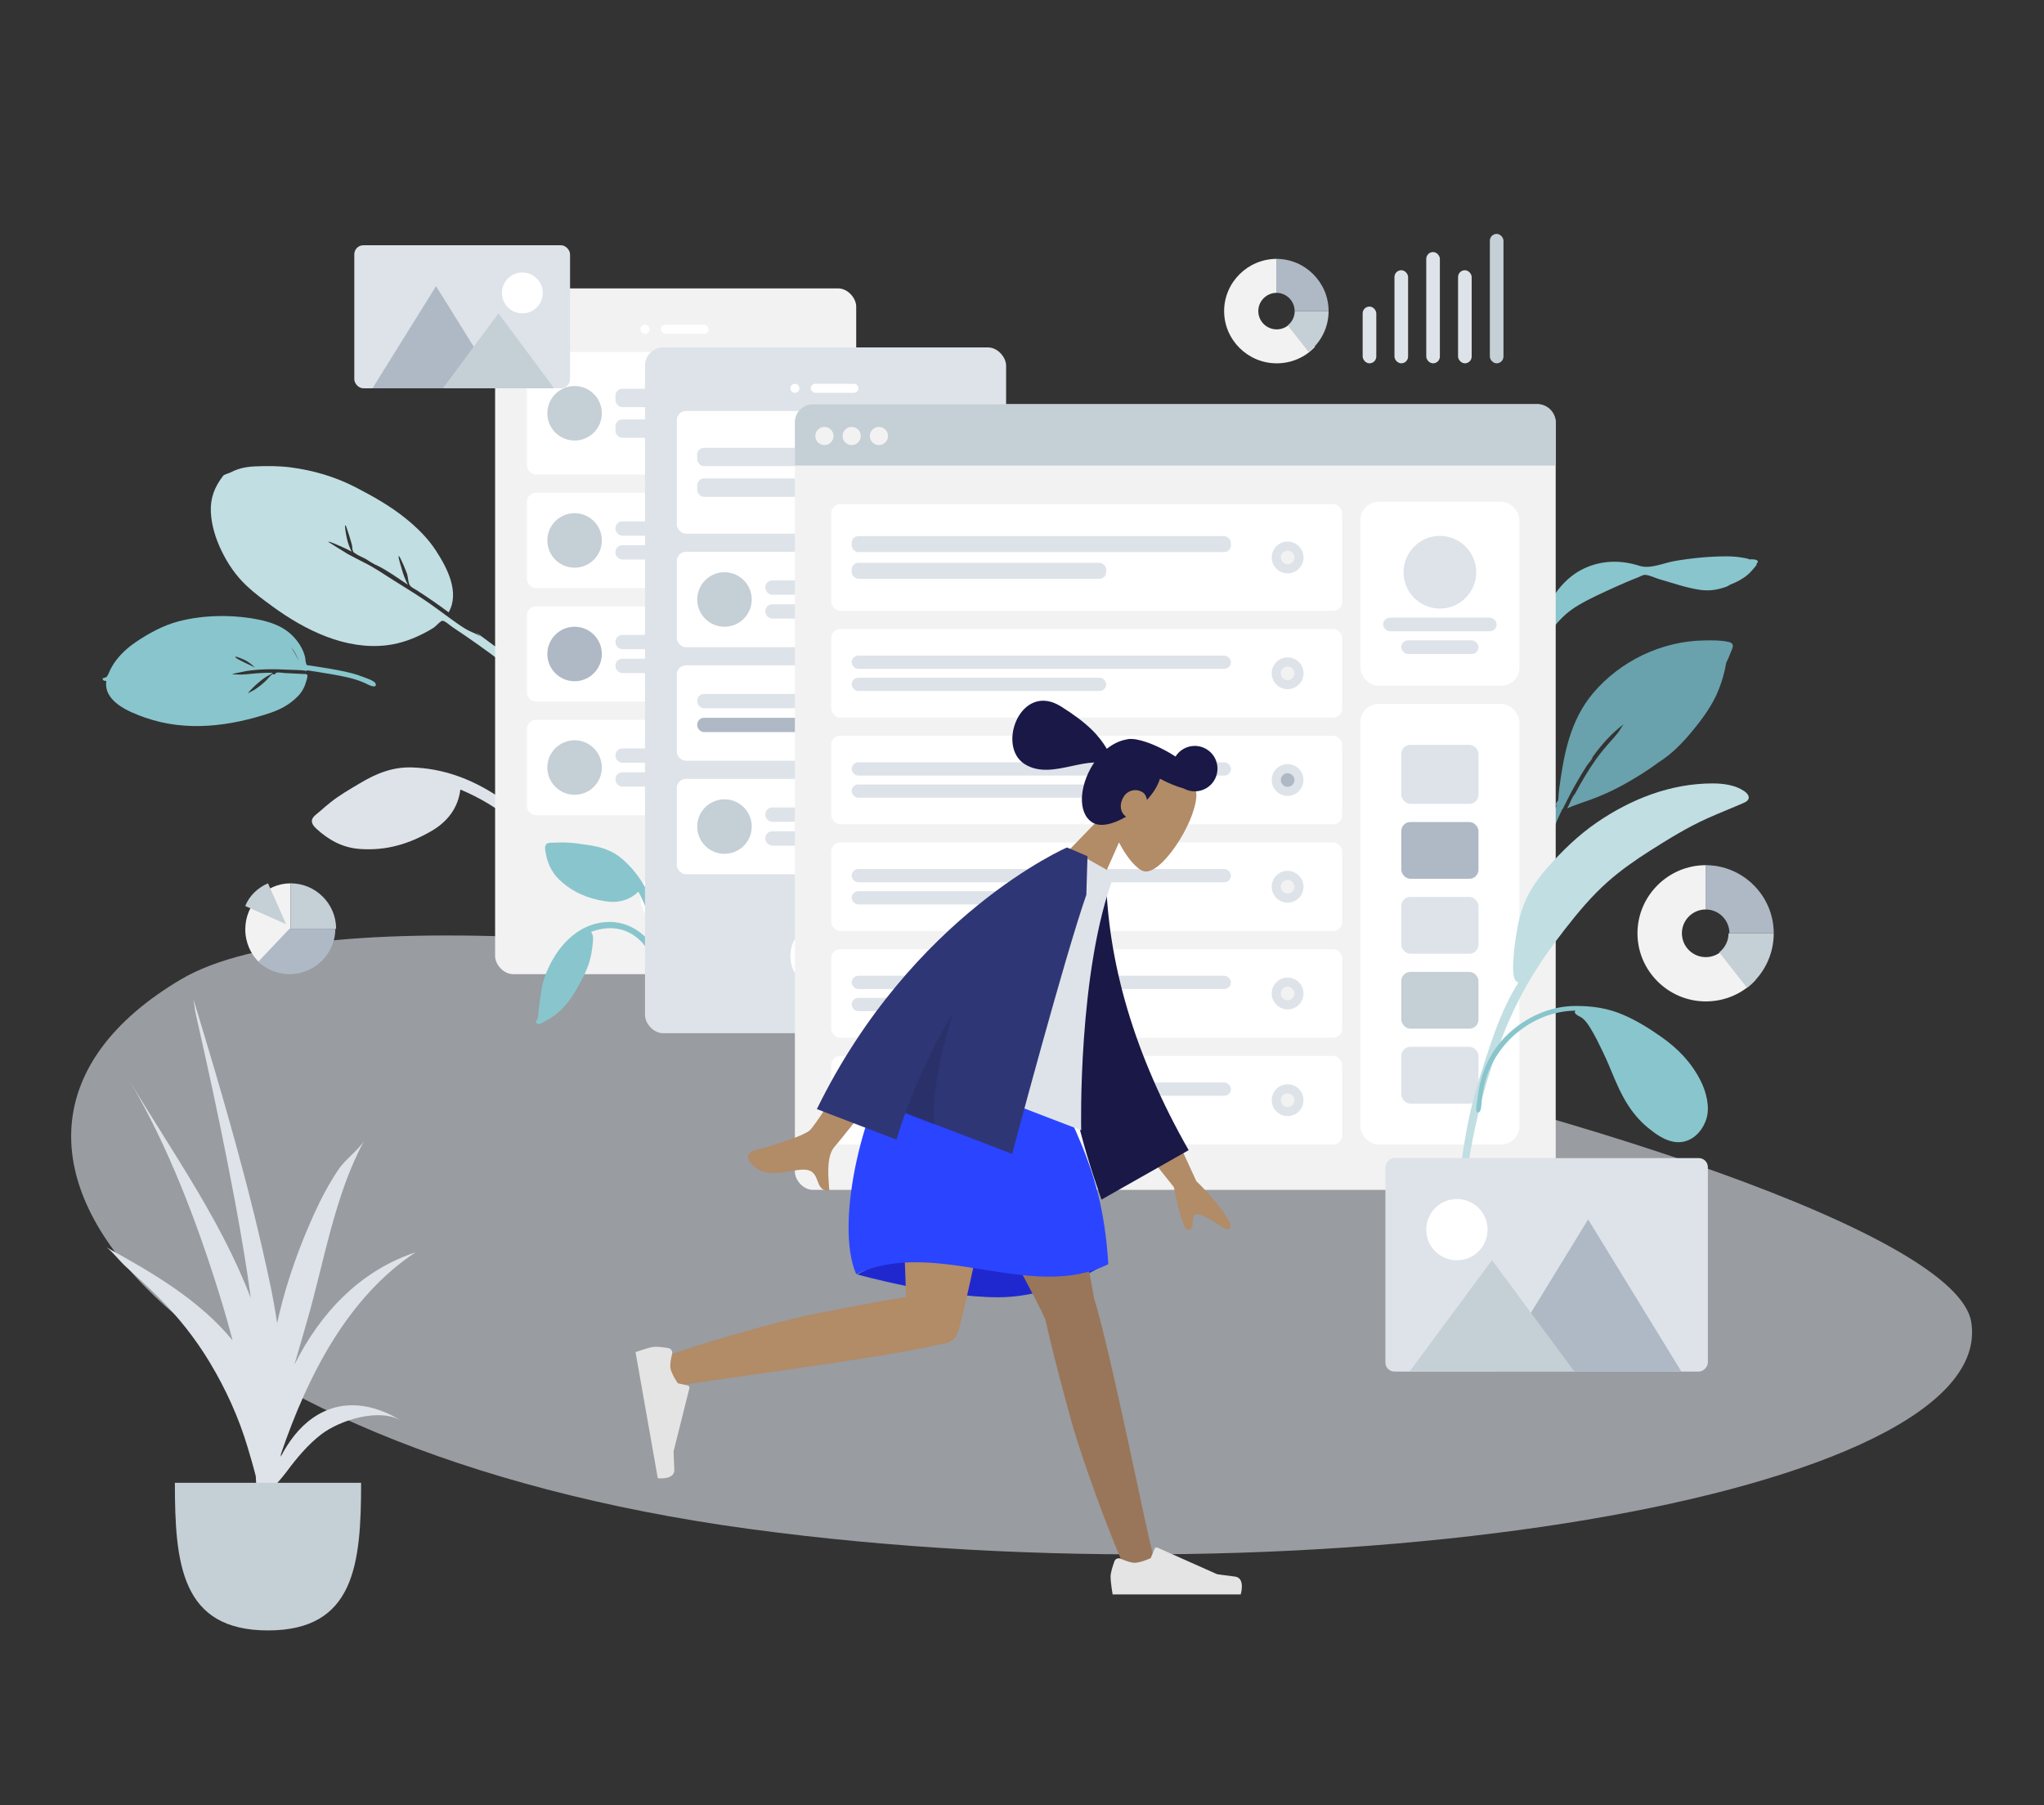 <svg width="900" height="795" viewBox="0 0 900 795" fill="none" xmlns="http://www.w3.org/2000/svg">
<rect x="0" y="0" width="900" height="795" fill="#333333" stroke="none"/>
<g clip-path="url(#clip0)">
<g clip-path="url(#clip1)">
<path fill-rule="evenodd" clip-rule="evenodd" d="M770.225 246.334C769.692 245.946 768.426 245.809 767.838 245.692C765.39 245.21 762.869 245 760.374 245C752.681 245.012 744.863 245.767 737.298 247.074C732.494 247.903 726.687 250.696 721.909 249.179C713.585 246.537 705.172 246.667 697.274 250.439C690.053 253.888 684.572 260.439 681.373 267.517C680.89 268.586 678.932 272.519 678.378 275.17C678.141 275.712 677.913 276.257 677.708 276.811C677.126 278.384 676.603 279.984 676.118 281.588C675.91 282.272 675.389 283.782 676.008 284.074C675.019 285.901 674.141 287.783 673.411 289.726C671.286 295.378 668.962 301.578 668.215 307.568C667.939 309.786 667.928 312.017 668.185 314.239C668.312 315.338 668.26 317.546 669.004 318.382C670.585 320.154 671.396 317.673 671.218 316.491C669.858 307.485 672.485 299.027 675.598 290.561C677.612 285.087 680.92 280.078 684.626 275.543C687.625 271.871 690.842 268.98 694.953 266.546C699.981 263.569 705.356 261.163 710.681 258.749C714.184 257.161 717.691 255.615 721.291 254.247C722.092 253.942 723.351 253.161 724.239 253.158C726.116 253.152 728.777 254.537 730.59 255.052C736.554 256.748 742.594 258.919 748.758 259.785C752.712 260.341 756.416 259.715 760.113 258.398C760.491 258.264 761.125 257.918 761.901 257.424C764.646 256.368 767.243 255.039 769.504 253.121C770.806 252.017 771.989 250.589 773.067 249.282C773.389 248.892 773.532 248.444 773.537 248.018C773.781 247.891 773.943 247.741 773.98 247.567C774.249 246.281 771.796 246.258 770.225 246.334Z" fill="#89C5CC"/>
<path fill-rule="evenodd" clip-rule="evenodd" d="M145.273 353.541C143.764 354.763 142.284 356.011 140.84 357.31C139.739 358.3 137.791 359.485 137.396 360.985C136.985 362.544 138.282 364.003 139.306 364.945C144.723 369.929 150.823 373.298 158.329 373.859C169.887 374.722 179.946 371.77 189.974 365.963C197.018 361.883 201.684 355.849 202.703 347.701C211.092 351.187 219.205 355.993 226.1 361.891C229.502 364.801 232.432 368.025 235.142 371.599C236.878 373.889 238.557 376.215 240.115 378.631C240.792 379.68 241.481 381.542 242.599 382.146C243.912 382.856 245.499 381.743 245.434 380.284C245.379 379.069 244.068 377.66 243.454 376.667C242.436 375.018 241.402 373.379 240.313 371.776C238.551 369.179 236.73 366.62 234.744 364.19C230.28 358.73 224.601 354.221 218.714 350.375C207.42 342.997 195.025 338.349 181.283 337.955C172.833 337.713 165.725 340.6 158.499 344.911C154 347.595 149.356 350.235 145.273 353.541Z" fill="#DDE3E9"/>
<path fill-rule="evenodd" clip-rule="evenodd" d="M254.883 317.856C246.077 308.787 237.241 299.832 227.403 291.847C221.605 287.141 215.495 282.863 209.511 278.401C210.201 279.006 210.878 279.628 211.539 280.266C209.671 278.998 207.226 278.281 205.246 277.107C203.037 275.798 200.925 274.301 198.854 272.791C194.811 269.845 190.829 266.843 186.673 264.051C182.043 260.94 177.245 258.066 172.536 255.072C168.539 252.532 164.494 249.751 160.218 247.674C157.888 246.542 155.553 245.201 153.213 244.02C152.43 243.625 144.484 238.608 144.504 238.593C144.943 238.262 148.942 240.14 149.56 240.393C151.366 241.131 153.094 242.013 154.83 242.893C153.877 241.013 153.123 239.038 152.712 236.958C152.585 236.317 151.569 231.644 152.089 231.252C152.348 231.057 154.883 239.416 155.013 240.22C155.119 240.872 155.103 241.812 155.317 242.431C155.662 243.429 155.645 243.127 156.405 243.69C157.798 244.721 159.647 245.365 161.154 246.227C161.968 246.68 164.485 248.48 166.001 248.993C170.588 251.221 175.238 254.649 179.597 257.495C178.453 255.345 177.582 253.097 176.948 250.741C176.797 250.182 175.167 245.165 175.563 244.867C176.008 244.532 179.112 252.195 179.296 252.92C179.637 254.268 179.708 255.768 180.136 257.079C180.605 258.518 182.07 259.028 183.39 259.867C188.247 262.953 192.938 266.232 197.55 269.662C202.583 260.711 196.78 249.903 191.89 242.393C188.364 236.98 183.619 232.34 178.608 228.289C171.92 222.882 164.269 218.563 156.627 214.612C147.723 210.009 138.099 207.156 128.093 205.839C122.86 205.149 117.507 205.169 112.221 205.39C109.639 205.498 107.16 205.84 104.686 206.682C103.57 207.062 102.492 207.541 101.442 208.077C100.644 208.484 98.713 208.914 98.254 209.521C94.477 214.438 92.545 219.337 92.84 225.515C93.119 231.363 94.966 237.214 97.472 242.431C100.264 248.24 103.854 253.512 108.55 257.936C112.132 261.312 116.137 264.25 120.116 267.15C134.267 277.463 152.208 286.433 170.536 284.128C176.469 283.383 182.112 281.308 187.385 278.489C188.628 277.824 189.863 277.152 191.036 276.368C191.827 275.839 193.941 273.456 194.736 273.37C195.827 273.251 198.175 275.469 199.198 276.144C206.972 281.275 214.542 286.685 221.953 292.313C229.839 298.301 237.337 304.697 244.615 311.393C247.71 314.242 250.786 317.096 253.791 320.04C254.491 320.725 256.202 323.247 257.471 323.361C258.273 323.434 258.814 322.749 258.7 322.006C258.501 320.715 255.785 318.784 254.883 317.856Z" fill="#C1DEE2"/>
<path fill-rule="evenodd" clip-rule="evenodd" d="M760.98 282.66C757.57 281.915 753.803 281.972 750.329 282.033C731.695 282.287 713.397 291.109 701.489 305.205C691.351 317.205 688.563 332.125 686.56 347.207C686.362 348.704 686.277 350.192 686.165 351.693C686.141 352.015 686.105 352.302 686.066 352.573C685.279 353.277 684.865 354.098 685.332 355C683.597 358.797 682.129 362.69 680.869 366.706C677.162 378.526 673.392 390.571 675.714 403C676.257 396.16 677.399 389.166 678.764 382.438C678.842 382.052 678.927 381.669 679.015 381.287C679.025 381.247 679.033 381.206 679.042 381.166C679.525 379.106 680.153 377.108 680.917 375.141C680.925 375.119 680.933 375.098 680.941 375.077C681.042 374.818 681.149 374.56 681.255 374.303C681.474 373.77 681.699 373.238 681.937 372.709C682.018 372.528 682.095 372.346 682.17 372.163C683.282 369.437 683.751 366.365 684.748 363.545C684.986 362.904 685.235 362.265 685.496 361.629C685.512 361.592 685.527 361.555 685.543 361.518C686.249 359.807 687.028 358.118 687.853 356.446C688.301 356.109 688.54 355.274 688.927 354.515C689.006 354.365 689.631 353.368 689.817 352.793C690.303 351.854 690.786 350.915 691.275 349.977C691.261 349.983 691.246 349.988 691.231 349.994C691.72 349.093 692.211 348.197 692.698 347.304C692.805 347.108 692.913 346.912 693.021 346.715C693.196 346.402 693.371 346.089 693.545 345.777C695.177 342.856 696.908 339.994 698.705 337.167C699.347 336.158 700.879 334.711 701.173 333.579C701.184 333.536 701.186 333.497 701.193 333.457C705.093 327.979 709.582 322.927 714.967 318.924C714.316 319.628 712.932 322.015 712.567 322.488C711.447 323.935 710.232 325.282 709.013 326.646C706.828 329.089 704.696 331.609 702.801 334.274C699.335 339.148 696.346 344.277 693.519 349.51C693.493 349.54 693.463 349.569 693.438 349.601C692.017 351.352 691.123 353.998 690.101 356.001C694.147 354.127 698.622 352.906 702.774 351.242C706.916 349.583 710.944 347.735 714.834 345.566C720.003 342.682 725.366 339.427 730.25 335.743C735.847 332.271 740.551 327.492 744.703 322.477C749.615 316.543 754.117 310.558 756.901 303.353C758.269 299.813 759.345 296.121 759.983 292.386C760.011 292.224 760.046 292.047 760.085 291.864C760.738 290.574 761.321 289.255 761.811 287.906C762.588 285.766 764.425 283.412 760.98 282.66Z" fill="#69A1AC"/>
<path fill-rule="evenodd" clip-rule="evenodd" d="M112.292 294.013C110.94 292.666 109.422 291.45 107.64 290.583C107.189 290.364 103.833 288.895 103.614 289.218C103.105 289.968 111.886 293.583 112.292 294.013M128.205 285.012C128.194 285.069 129.358 286.887 129.675 287.446C130.349 288.635 130.972 289.847 131.558 291.061C130.691 288.916 129.8 286.927 128.205 285.012M46.818 299.814C45.697 300.146 44.35 298.836 45.803 298.513C46.98 298.254 46.922 298.193 47.45 297.321C47.879 296.612 48.144 295.748 48.52 295.005C49.318 293.427 50.224 291.923 51.336 290.514C53.718 287.493 56.621 284.889 59.877 282.696C65.559 278.867 71.929 275.369 78.687 273.611C89.433 270.816 101.662 270.643 112.424 272.581C119.089 273.781 125.181 275.867 129.606 280.809C131.818 283.278 133.555 286.172 134.314 289.358C134.512 290.19 134.475 291.116 134.723 291.932C135.104 293.185 134.936 292.851 136.528 293.095C138.267 293.361 140.004 293.633 141.74 293.91C146.287 294.634 150.861 295.403 155.291 296.578C156.75 296.965 158.176 297.437 159.569 297.987C160.622 298.401 164.818 299.704 165.328 300.965C166.177 303.062 163.333 302.111 162.45 301.655C161.676 301.254 160.881 300.881 160.075 300.538C158.045 299.673 155.93 299.004 153.767 298.471C151.43 297.895 149.045 297.466 146.669 297.035C144.454 296.634 142.23 296.269 140.003 295.921C138.766 295.727 137.528 295.539 136.29 295.35C135.867 295.286 135.122 294.949 135.178 295.455C132.575 294.993 129.76 295.06 127.109 294.932C123.862 294.777 120.602 294.649 117.344 294.742C114.994 294.81 112.642 294.952 110.304 295.242C108.938 295.412 107.594 295.661 106.253 295.976C105.517 296.149 102.614 296.515 102.213 297.106C102.385 296.852 105.589 297.099 105.997 297.084C107.628 297.028 109.247 296.879 110.872 296.712C113.888 296.402 116.906 296.24 119.931 296.263C119.92 296.752 117.853 297.623 117.348 297.947C116.217 298.674 115.134 299.467 114.123 300.337C112.343 301.869 110.211 303.766 108.979 305.581C109.342 305.046 111.133 304.35 111.768 303.942C112.786 303.287 113.783 302.588 114.727 301.841C115.598 301.152 116.411 300.407 117.21 299.646C118.009 298.885 119.094 297.303 120.144 296.796C120.208 296.765 120.666 297.098 120.926 296.985C121.188 296.871 121.514 296.3 121.581 296.277C122.559 295.93 124.415 296.362 125.443 296.406C128.109 296.519 130.772 296.667 133.435 296.802C134.26 296.843 134.962 296.671 135.273 297.231C135.605 297.829 134.997 299.4 134.824 300.051C134.181 302.469 133.041 304.638 131.245 306.511C127.883 310.02 123.736 312.359 119.052 313.924C101.111 319.918 82.023 322.318 64.087 316.083C56.662 313.502 45.479 308.889 46.818 299.814" fill="#89C5CC"/>
<g opacity="0.6" clip-path="url(#clip2)">
<path fill-rule="evenodd" clip-rule="evenodd" d="M867.965 582.189C880.165 658.272 584.277 707.899 329.6 673.266C74.922 638.633 -41.912 503.387 79.616 431.322C201.144 359.258 855.764 506.106 867.965 582.189Z" fill="#DDE3E9"/>
</g>
<rect x="218" y="127" width="159" height="302" rx="8" fill="#F2F2F2"/>
<path fill-rule="evenodd" clip-rule="evenodd" d="M297 410C305.284 410 312 403.284 312 395C312 386.716 305.284 380 297 380C288.716 380 282 386.716 282 395C282 403.284 288.716 410 297 410Z" fill="white"/>
<path fill-rule="evenodd" clip-rule="evenodd" d="M284 147C285.105 147 286 146.105 286 145C286 143.895 285.105 143 284 143C282.895 143 282 143.895 282 145C282 146.105 282.895 147 284 147Z" fill="white"/>
<rect x="291" y="143" width="21" height="4" rx="2" fill="white"/>
<rect x="232" y="155" width="131" height="54" rx="4" fill="white"/>
<g clip-path="url(#clip3)">
<rect x="271" y="171.2" width="73" height="8.1" rx="3" fill="#DDE3E9"/>
<rect x="271" y="184.7" width="49" height="8.1" rx="3" fill="#DDE3E9"/>
</g>
<path fill-rule="evenodd" clip-rule="evenodd" d="M253 194C259.627 194 265 188.627 265 182C265 175.373 259.627 170 253 170C246.373 170 241 175.373 241 182C241 188.627 246.373 194 253 194Z" fill="#C5CFD6"/>
<rect x="232" y="217" width="131" height="42" rx="4" fill="white"/>
<g clip-path="url(#clip4)">
<rect x="271" y="229.6" width="73" height="6.3" rx="3" fill="#DDE3E9"/>
<rect x="271" y="240.1" width="49" height="6.3" rx="3" fill="#DDE3E9"/>
</g>
<path fill-rule="evenodd" clip-rule="evenodd" d="M253 250C259.627 250 265 244.627 265 238C265 231.373 259.627 226 253 226C246.373 226 241 231.373 241 238C241 244.627 246.373 250 253 250Z" fill="#C5CFD6"/>
<rect x="232" y="267" width="131" height="42" rx="4" fill="white"/>
<g clip-path="url(#clip5)">
<rect x="271" y="279.6" width="73" height="6.3" rx="3" fill="#DDE3E9"/>
<rect x="271" y="290.1" width="49" height="6.3" rx="3" fill="#DDE3E9"/>
</g>
<path fill-rule="evenodd" clip-rule="evenodd" d="M253 300C259.627 300 265 294.627 265 288C265 281.373 259.627 276 253 276C246.373 276 241 281.373 241 288C241 294.627 246.373 300 253 300Z" fill="#AFB9C5"/>
<rect x="232" y="317" width="131" height="42" rx="4" fill="white"/>
<g clip-path="url(#clip6)">
<rect x="271" y="329.6" width="73" height="6.3" rx="3" fill="#DDE3E9"/>
<rect x="271" y="340.1" width="49" height="6.3" rx="3" fill="#DDE3E9"/>
</g>
<path fill-rule="evenodd" clip-rule="evenodd" d="M253 350C259.627 350 265 344.627 265 338C265 331.373 259.627 326 253 326C246.373 326 241 331.373 241 338C241 344.627 246.373 350 253 350Z" fill="#C5CFD6"/>
<path fill-rule="evenodd" clip-rule="evenodd" d="M248.14 371C246.815 371 245.494 371.027 244.171 371.095C243.162 371.148 241.621 370.939 240.768 371.568C239.881 372.221 239.942 373.557 240.081 374.501C240.813 379.493 242.6 383.919 246.339 387.456C252.096 392.901 258.695 395.668 266.504 396.9C271.99 397.766 277.054 396.564 281.092 392.663C284.043 398.139 286.281 404.199 287.404 410.315C287.958 413.333 288.127 416.315 288.03 419.388C287.967 421.356 287.859 423.32 287.648 425.279C287.556 426.13 287.122 427.418 287.455 428.223C287.846 429.167 289.165 429.259 289.757 428.453C290.25 427.783 290.16 426.466 290.261 425.673C290.429 424.355 290.584 423.036 290.695 421.712C290.876 419.569 291.009 417.42 291 415.268C290.977 410.435 289.902 405.583 288.432 400.995C285.612 392.192 281.037 384.369 273.921 378.231C269.545 374.457 264.537 372.929 258.856 372.108C255.318 371.597 251.723 371 248.14 371Z" fill="#89C5CC"/>
<path fill-rule="evenodd" clip-rule="evenodd" d="M268.571 406C254.272 406 244.642 417.524 240.089 429.502C238.372 434.016 237.97 438.974 237.308 443.714C237.096 445.236 237.175 447.554 236.557 448.909C236.333 449.401 235.819 449.577 236.065 450.247C236.214 450.652 236.505 450.901 236.944 450.981C237.843 451.147 239.115 450.167 239.886 449.781C246.282 446.573 250.484 441.613 253.912 435.545C256.038 431.784 258.194 427.879 259.456 423.75C260.227 421.227 260.676 418.571 260.94 415.954C261.044 414.923 261.144 413.868 261.138 412.832C261.132 411.803 260.653 411.259 260.309 410.364C265.08 408.558 270.466 408.066 275.299 409.937C279.769 411.668 283.482 415.013 285.561 419.216C286.101 420.308 286.518 421.46 286.821 422.636C287.02 423.406 287.029 424.404 287.398 425.1C288.29 426.788 290.168 425.66 289.988 424.089C289.485 419.708 286.979 415.309 283.775 412.263C279.734 408.421 274.258 406 268.571 406Z" fill="#89C5CC"/>
<rect x="284" y="153" width="159" height="302" rx="8" fill="#DDE3E9"/>
<path fill-rule="evenodd" clip-rule="evenodd" d="M363 436C371.284 436 378 429.284 378 421C378 412.716 371.284 406 363 406C354.716 406 348 412.716 348 421C348 429.284 354.716 436 363 436Z" fill="white"/>
<path fill-rule="evenodd" clip-rule="evenodd" d="M350 173C351.105 173 352 172.105 352 171C352 169.895 351.105 169 350 169C348.895 169 348 169.895 348 171C348 172.105 348.895 173 350 173Z" fill="white"/>
<rect x="357" y="169" width="21" height="4" rx="2" fill="white"/>
<rect x="298" y="181" width="131" height="54" rx="4" fill="white"/>
<g clip-path="url(#clip7)">
<rect x="307" y="197.2" width="73" height="8.1" rx="3" fill="#DDE3E9"/>
<rect x="307" y="210.7" width="49" height="8.1" rx="3" fill="#DDE3E9"/>
</g>
<path fill-rule="evenodd" clip-rule="evenodd" d="M415 215C418.866 215 422 211.866 422 208C422 204.134 418.866 201 415 201C411.134 201 408 204.134 408 208C408 211.866 411.134 215 415 215Z" fill="#DDE3E9"/>
<path fill-rule="evenodd" clip-rule="evenodd" d="M415 211C416.657 211 418 209.657 418 208C418 206.343 416.657 205 415 205C413.343 205 412 206.343 412 208C412 209.657 413.343 211 415 211Z" fill="#F2F2F2"/>
<rect x="298" y="243" width="131" height="42" rx="4" fill="white"/>
<g clip-path="url(#clip8)">
<rect x="337" y="255.6" width="73" height="6.3" rx="3" fill="#DDE3E9"/>
<rect x="337" y="266.1" width="49" height="6.3" rx="3" fill="#DDE3E9"/>
</g>
<path fill-rule="evenodd" clip-rule="evenodd" d="M319 276C325.627 276 331 270.627 331 264C331 257.373 325.627 252 319 252C312.373 252 307 257.373 307 264C307 270.627 312.373 276 319 276Z" fill="#C5CFD6"/>
<rect x="298" y="293" width="131" height="42" rx="4" fill="white"/>
<g clip-path="url(#clip9)">
<rect x="307" y="305.6" width="73" height="6.3" rx="3" fill="#DDE3E9"/>
<rect x="307" y="316.1" width="49" height="6.3" rx="3" fill="#AFB9C5"/>
</g>
<path fill-rule="evenodd" clip-rule="evenodd" d="M415 321C418.866 321 422 317.866 422 314C422 310.134 418.866 307 415 307C411.134 307 408 310.134 408 314C408 317.866 411.134 321 415 321Z" fill="#DDE3E9"/>
<path fill-rule="evenodd" clip-rule="evenodd" d="M415 317C416.657 317 418 315.657 418 314C418 312.343 416.657 311 415 311C413.343 311 412 312.343 412 314C412 315.657 413.343 317 415 317Z" fill="#F2F2F2"/>
<rect x="298" y="343" width="131" height="42" rx="4" fill="white"/>
<g clip-path="url(#clip10)">
<rect x="337" y="355.6" width="73" height="6.3" rx="3" fill="#DDE3E9"/>
<rect x="337" y="366.1" width="49" height="6.3" rx="3" fill="#DDE3E9"/>
</g>
<path fill-rule="evenodd" clip-rule="evenodd" d="M319 376C325.627 376 331 370.627 331 364C331 357.373 325.627 352 319 352C312.373 352 307 357.373 307 364C307 370.627 312.373 376 319 376Z" fill="#C5CFD6"/>
<rect x="350" y="178" width="335" height="346" rx="8" fill="#F2F2F2"/>
<rect x="599" y="221" width="70" height="81" rx="8" fill="white"/>
<path fill-rule="evenodd" clip-rule="evenodd" d="M634 268C642.837 268 650 260.837 650 252C650 243.163 642.837 236 634 236C625.163 236 618 243.163 618 252C618 260.837 625.163 268 634 268Z" fill="#DDE3E9"/>
<rect x="609" y="272" width="50" height="6" rx="3" fill="#DDE3E9"/>
<rect x="617" y="282" width="34" height="6" rx="3" fill="#DDE3E9"/>
<path d="M350 186C350 181.582 353.582 178 358 178H677C681.418 178 685 181.582 685 186V205H350V186Z" fill="#C5CFD6"/>
<path fill-rule="evenodd" clip-rule="evenodd" d="M363 196C365.209 196 367 194.209 367 192C367 189.791 365.209 188 363 188C360.791 188 359 189.791 359 192C359 194.209 360.791 196 363 196Z" fill="#F2F2F2"/>
<path fill-rule="evenodd" clip-rule="evenodd" d="M375 196C377.209 196 379 194.209 379 192C379 189.791 377.209 188 375 188C372.791 188 371 189.791 371 192C371 194.209 372.791 196 375 196Z" fill="#F2F2F2"/>
<path fill-rule="evenodd" clip-rule="evenodd" d="M387 196C389.209 196 391 194.209 391 192C391 189.791 389.209 188 387 188C384.791 188 383 189.791 383 192C383 194.209 384.791 196 387 196Z" fill="#F2F2F2"/>
<rect x="599" y="310" width="70" height="194" rx="8" fill="white"/>
<rect x="617" y="328" width="34" height="26" rx="4" fill="#DDE3E9"/>
<rect x="617" y="362" width="34" height="25" rx="4" fill="#AFB9C5"/>
<rect x="617" y="395" width="34" height="25" rx="4" fill="#DDE3E9"/>
<rect x="617" y="461" width="34" height="25" rx="4" fill="#DDE3E9"/>
<rect x="617" y="428" width="34" height="25" rx="4" fill="#C5CFD6"/>
<rect x="366" y="222" width="225" height="47" rx="4" fill="white"/>
<g clip-path="url(#clip11)">
<rect x="375" y="236.1" width="167" height="7.05" rx="3" fill="#DDE3E9"/>
<rect x="375" y="247.85" width="112.096" height="7.05" rx="3" fill="#DDE3E9"/>
</g>
<path fill-rule="evenodd" clip-rule="evenodd" d="M566.954 252.5C570.82 252.5 573.954 249.366 573.954 245.5C573.954 241.634 570.82 238.5 566.954 238.5C563.088 238.5 559.954 241.634 559.954 245.5C559.954 249.366 563.088 252.5 566.954 252.5Z" fill="#DDE3E9"/>
<path fill-rule="evenodd" clip-rule="evenodd" d="M566.954 248.5C568.611 248.5 569.954 247.157 569.954 245.5C569.954 243.843 568.611 242.5 566.954 242.5C565.297 242.5 563.954 243.843 563.954 245.5C563.954 247.157 565.297 248.5 566.954 248.5Z" fill="#F2F2F2"/>
<rect x="366" y="277" width="225" height="39" rx="4" fill="white"/>
<g clip-path="url(#clip12)">
<rect x="375" y="288.7" width="167" height="5.85" rx="2.925" fill="#DDE3E9"/>
<rect x="375" y="298.45" width="112.096" height="5.85" rx="2.925" fill="#DDE3E9"/>
</g>
<path fill-rule="evenodd" clip-rule="evenodd" d="M566.954 303.5C570.82 303.5 573.954 300.366 573.954 296.5C573.954 292.634 570.82 289.5 566.954 289.5C563.088 289.5 559.954 292.634 559.954 296.5C559.954 300.366 563.088 303.5 566.954 303.5Z" fill="#DDE3E9"/>
<path fill-rule="evenodd" clip-rule="evenodd" d="M566.954 299.5C568.611 299.5 569.954 298.157 569.954 296.5C569.954 294.843 568.611 293.5 566.954 293.5C565.297 293.5 563.954 294.843 563.954 296.5C563.954 298.157 565.297 299.5 566.954 299.5Z" fill="#F2F2F2"/>
<rect x="366" y="324" width="225" height="39" rx="4" fill="white"/>
<g clip-path="url(#clip13)">
<rect x="375" y="335.7" width="167" height="5.85" rx="2.925" fill="#DDE3E9"/>
<rect x="375" y="345.45" width="112.096" height="5.85" rx="2.925" fill="#DDE3E9"/>
</g>
<path fill-rule="evenodd" clip-rule="evenodd" d="M566.954 350.5C570.82 350.5 573.954 347.366 573.954 343.5C573.954 339.634 570.82 336.5 566.954 336.5C563.088 336.5 559.954 339.634 559.954 343.5C559.954 347.366 563.088 350.5 566.954 350.5Z" fill="#DDE3E9"/>
<path fill-rule="evenodd" clip-rule="evenodd" d="M566.954 346.5C568.611 346.5 569.954 345.157 569.954 343.5C569.954 341.843 568.611 340.5 566.954 340.5C565.297 340.5 563.954 341.843 563.954 343.5C563.954 345.157 565.297 346.5 566.954 346.5Z" fill="#AFB9C5"/>
<rect x="366" y="465" width="225" height="39" rx="4" fill="white"/>
<g clip-path="url(#clip14)">
<rect x="375" y="476.7" width="167" height="5.85" rx="2.925" fill="#DDE3E9"/>
<rect x="375" y="486.45" width="112.096" height="5.85" rx="2.925" fill="#DDE3E9"/>
</g>
<path fill-rule="evenodd" clip-rule="evenodd" d="M566.954 491.5C570.82 491.5 573.954 488.366 573.954 484.5C573.954 480.634 570.82 477.5 566.954 477.5C563.088 477.5 559.954 480.634 559.954 484.5C559.954 488.366 563.088 491.5 566.954 491.5Z" fill="#DDE3E9"/>
<path fill-rule="evenodd" clip-rule="evenodd" d="M566.954 487.5C568.611 487.5 569.954 486.157 569.954 484.5C569.954 482.843 568.611 481.5 566.954 481.5C565.297 481.5 563.954 482.843 563.954 484.5C563.954 486.157 565.297 487.5 566.954 487.5Z" fill="#F2F2F2"/>
<rect x="366" y="418" width="225" height="39" rx="4" fill="white"/>
<g clip-path="url(#clip15)">
<rect x="375" y="429.7" width="167" height="5.85" rx="2.925" fill="#DDE3E9"/>
<rect x="375" y="439.45" width="112.096" height="5.85" rx="2.925" fill="#DDE3E9"/>
</g>
<path fill-rule="evenodd" clip-rule="evenodd" d="M566.954 444.5C570.82 444.5 573.954 441.366 573.954 437.5C573.954 433.634 570.82 430.5 566.954 430.5C563.088 430.5 559.954 433.634 559.954 437.5C559.954 441.366 563.088 444.5 566.954 444.5Z" fill="#DDE3E9"/>
<path fill-rule="evenodd" clip-rule="evenodd" d="M566.954 440.5C568.611 440.5 569.954 439.157 569.954 437.5C569.954 435.843 568.611 434.5 566.954 434.5C565.297 434.5 563.954 435.843 563.954 437.5C563.954 439.157 565.297 440.5 566.954 440.5Z" fill="#F2F2F2"/>
<rect x="366" y="371" width="225" height="39" rx="4" fill="white"/>
<g clip-path="url(#clip16)">
<rect x="375" y="382.7" width="167" height="5.85" rx="2.925" fill="#DDE3E9"/>
<rect x="375" y="392.45" width="112.096" height="5.85" rx="2.925" fill="#DDE3E9"/>
</g>
<path fill-rule="evenodd" clip-rule="evenodd" d="M566.954 397.5C570.82 397.5 573.954 394.366 573.954 390.5C573.954 386.634 570.82 383.5 566.954 383.5C563.088 383.5 559.954 386.634 559.954 390.5C559.954 394.366 563.088 397.5 566.954 397.5Z" fill="#DDE3E9"/>
<path fill-rule="evenodd" clip-rule="evenodd" d="M566.954 393.5C568.611 393.5 569.954 392.157 569.954 390.5C569.954 388.843 568.611 387.5 566.954 387.5C565.297 387.5 563.954 388.843 563.954 390.5C563.954 392.157 565.297 393.5 566.954 393.5Z" fill="#F2F2F2"/>
<path fill-rule="evenodd" clip-rule="evenodd" d="M767.986 348.376C764.041 345.701 758.796 345 754.076 345C735.64 345 718.311 351.84 703.341 362.032C695.138 367.616 687.8 374.728 681.322 382.132C677.582 386.407 674.248 391.03 671.887 396.173C670.294 399.644 669.201 403.261 668.46 406.991C667.557 411.537 666.839 416.175 666.515 420.797C666.387 422.617 665.33 432.274 668.356 432.438C668.338 432.676 668.334 432.903 668.353 433.106C661.782 443.38 657.723 455.42 653.958 466.835C650.683 476.769 647.764 486.786 645.87 497.063C643.375 510.592 641.737 524.326 640.958 538.05C640.791 540.999 640.676 543.95 640.577 546.903C640.493 549.422 640.408 551.941 640.325 554.461C640.233 557.284 639.736 560.534 640.185 563.34C640.576 565.784 642.691 565.414 642.785 562.982C642.898 560.045 642.879 557.102 643.008 554.163C643.179 550.262 643.355 546.361 643.546 542.461C644.875 515.369 649.86 488.675 659.061 463.084C662.785 452.728 667.051 442.925 672.535 433.345C677.356 424.922 683.156 416.767 689.084 409.173C694.845 401.792 700.836 394.583 707.895 388.33C713.624 383.256 719.926 378.835 726.404 374.722C734.631 369.498 742.843 364.401 751.755 360.391C756.388 358.307 761.108 356.441 765.777 354.44C766.617 354.081 767.517 353.732 768.325 353.315C771.02 351.925 770.133 349.832 767.986 348.376Z" fill="#C1DEE2"/>
<path fill-rule="evenodd" clip-rule="evenodd" d="M693.818 443C701.295 443 707.949 443.972 714.838 446.943C720.785 449.508 726.205 452.903 731.467 456.599C738.868 461.798 744.698 467.848 748.779 475.865C751.217 480.654 753.006 487.431 751.368 492.655C749.44 498.807 744.144 503.939 737.169 502.855C732.856 502.185 728.903 499.33 725.625 496.643C721.703 493.428 718.564 489.563 715.972 485.27C711.744 478.267 709.26 470.351 705.668 463.033C703.964 459.56 702.317 456.063 700.275 452.762C699.265 451.128 698.189 449.509 696.656 448.294C695.836 447.644 692.378 446.52 693.7 445.061C674.31 445.315 657.132 460.207 653.409 478.641C653.063 480.359 652.792 482.091 652.505 483.82C652.325 484.911 652.398 488.937 651.422 489.634C649.27 491.172 650.174 486.499 650.267 485.826C650.506 484.087 650.76 482.35 651.027 480.615C652.481 471.181 656.681 462.411 663.685 455.683C671.694 447.99 682.501 443 693.818 443Z" fill="#89C5CC"/>
<path fill-rule="evenodd" clip-rule="evenodd" d="M56.938 475.736C75.604 507.052 97.345 537.374 110.401 571.613C109.875 567.577 109.317 563.545 108.692 559.52C105.38 538.179 101.262 516.994 96.936 495.835C94.733 485.062 92.402 474.327 90.012 463.594C88.727 457.829 87.457 452.061 86.145 446.302C85.828 444.906 85.554 442.469 85.157 440C97.845 481.637 110.081 523.305 119.031 565.942C120.205 571.538 121.205 577.124 122.024 582.7C122.304 581.428 122.58 580.156 122.881 578.887C126.503 563.68 131.935 548.594 138.403 534.374C141.495 527.575 145.046 520.924 149.228 514.726C151.836 510.863 157.986 506.271 160.364 502.314C147.355 526.176 142.657 556.032 135.145 581.973C133.312 588.304 131.467 594.624 129.659 600.955C140.987 578.237 158.563 559.571 183 551.483C153.42 571.027 135.678 605.254 123.722 640.26C123.683 640.675 123.636 641.09 123.595 641.506C127.114 634.829 131.545 628.789 137.551 624.56C150.407 615.504 164.667 618.142 177.137 625.91C167.35 619.689 149.663 625.354 141.428 631.677C135.533 636.203 130.495 642.275 126.12 648.2C125.072 649.62 123.641 651.277 122.13 653.044C120.012 666.795 116.56 680.452 111.672 694C112.479 690.111 111.896 683.892 112.12 680.993C112.144 680.68 112.164 680.365 112.188 680.053C111.445 683.019 110.727 685.951 110.036 688.837C111.41 683.331 112.156 677.583 112.739 671.776C112.889 669.281 113.036 666.785 113.19 664.29C113.141 659.553 112.946 654.799 112.616 650.036C111.447 645.408 110.137 641.042 109.056 637.411C105.159 624.31 99.444 611.76 92.411 600.051C85.994 589.366 78.312 579.688 69.445 570.935C64.664 566.217 59.661 561.725 54.729 557.17C52.945 555.523 49.757 551.474 47 549.363C67.081 560.434 87.749 572.41 102.398 590.248C100.68 583.653 98.815 577.151 96.842 570.78C86.831 538.454 74.191 504.953 56.938 475.736Z" fill="#DDE3E9"/>
<path fill-rule="evenodd" clip-rule="evenodd" d="M77 653C77 688.899 79.843 718 118 718C156.157 718 159 688.899 159 653" fill="#C5CFD6"/>
<rect x="600" y="135" width="6" height="25" rx="3" fill="#DDE3E9"/>
<rect x="614" y="119" width="6" height="41" rx="3" fill="#DDE3E9"/>
<rect x="628" y="111" width="6" height="49" rx="3" fill="#DDE3E9"/>
<rect x="642" y="119" width="6" height="41" rx="3" fill="#DDE3E9"/>
<rect x="656" y="103" width="6" height="57" rx="3" fill="#C5CFD6"/>
<path fill-rule="evenodd" clip-rule="evenodd" d="M108 409.256C108 398.117 117.002 389 128 389V409.256L114.332 424C110.444 420.395 108 415.107 108 409.256Z" fill="#F2F2F2"/>
<path fill-rule="evenodd" clip-rule="evenodd" d="M127.471 409H147.668C147.668 414.221 145.538 419.113 142.171 422.668C138.468 426.556 133.195 429 127.471 429C122.198 429 117.372 426.891 113.668 423.557L127.471 409Z" fill="#AFB9C5"/>
<path fill-rule="evenodd" clip-rule="evenodd" d="M148 409C148 398.002 138.998 389 128 389V409H148ZM118 389L126 407L108 399C109.78 394.334 113.777 390.78 118 389Z" fill="#C5CFD6"/>
<path fill-rule="evenodd" clip-rule="evenodd" d="M758.766 418.179C756.845 420.219 754.123 421.5 751.095 421.5C745.278 421.5 740.562 416.799 740.562 411C740.562 405.201 745.278 400.5 751.095 400.5V381C734.546 381 721 394.503 721 411C721 427.497 734.546 441 751.095 441C759.788 441 767.645 437.334 773 431.502L758.766 418.179Z" fill="#F2F2F2"/>
<path fill-rule="evenodd" clip-rule="evenodd" d="M751 381V400.5C756.799 400.5 761.5 405.201 761.5 411H781C781 394.503 767.497 381 751 381Z" fill="#AFB9C5"/>
<path fill-rule="evenodd" clip-rule="evenodd" d="M761.097 411C761.097 414.407 759.492 417.435 757 419.391L769.262 435C776.399 429.412 781 420.749 781 411H761.097Z" fill="#C5CFD6"/>
<path fill-rule="evenodd" clip-rule="evenodd" d="M568.051 142.504C566.573 144.068 564.479 145.05 562.15 145.05C557.675 145.05 554.048 141.446 554.048 137C554.048 132.554 557.675 128.95 562.15 128.95V114C549.42 114 539 124.352 539 137C539 149.648 549.42 160 562.15 160C568.837 160 574.88 157.189 579 152.718L568.051 142.504Z" fill="#F2F2F2"/>
<path fill-rule="evenodd" clip-rule="evenodd" d="M562 114V128.95C566.446 128.95 570.05 132.554 570.05 137H585C585 124.352 574.648 114 562 114Z" fill="#AFB9C5"/>
<path fill-rule="evenodd" clip-rule="evenodd" d="M570.073 137C570.073 139.555 568.869 141.827 567 143.293L576.196 155C581.55 150.809 585 144.312 585 137H570.073Z" fill="#C5CFD6"/>
<path fill-rule="evenodd" clip-rule="evenodd" d="M204.007 159.986C204.003 159.996 203.999 160.006 203.993 160.018C203.999 160.008 204.007 159.968 204.007 159.986Z" fill="#C5CFD6"/>
<path fill-rule="evenodd" clip-rule="evenodd" d="M203.998 160.001C203.998 160.003 203.996 160.007 203.996 160.011C203.996 160.001 204.014 159.971 203.998 160.001Z" fill="#C5CFD6"/>
<path fill-rule="evenodd" clip-rule="evenodd" d="M204.067 159.832C204.053 159.872 204.035 159.91 204.019 159.95C204.027 159.93 204.035 159.914 204.043 159.894C203.835 160.414 203.967 160.076 204.067 159.832Z" fill="#C5CFD6"/>
<path fill-rule="evenodd" clip-rule="evenodd" d="M204.022 159.953C204.014 159.971 204.006 159.991 203.998 160.009C203.94 160.121 204.022 159.953 204.022 159.953Z" fill="#C5CFD6"/>
<path fill-rule="evenodd" clip-rule="evenodd" d="M203.999 160.002C203.999 160 203.999 160 204.001 159.998C203.999 160 203.999 160 203.999 160.002Z" fill="#C5CFD6"/>
<path fill-rule="evenodd" clip-rule="evenodd" d="M203.99 160.016C203.978 160.04 204.046 159.924 203.99 160.016V160.016Z" fill="#C5CFD6"/>
<path fill-rule="evenodd" clip-rule="evenodd" d="M203.998 160.002L204.002 159.998C204 160 204 160.002 203.998 160.002Z" fill="#C5CFD6"/>
<rect x="156" y="108" width="95" height="63" rx="4" fill="#DDE3E9"/>
<path fill-rule="evenodd" clip-rule="evenodd" d="M192 126L164 171H220L192 126Z" fill="#AFB9C5"/>
<path fill-rule="evenodd" clip-rule="evenodd" d="M219.5 138L195 171H244L219.5 138Z" fill="#C5CFD6"/>
<path fill-rule="evenodd" clip-rule="evenodd" d="M230 138C234.971 138 239 133.971 239 129C239 124.029 234.971 120 230 120C225.029 120 221 124.029 221 129C221 133.971 225.029 138 230 138Z" fill="white"/>
<path fill-rule="evenodd" clip-rule="evenodd" d="M680.993 586.986C680.997 586.996 681.001 587.006 681.007 587.018C681.001 587.008 680.993 586.968 680.993 586.986Z" fill="#C5CFD6"/>
<path fill-rule="evenodd" clip-rule="evenodd" d="M681.002 587.001C681.002 587.003 681.004 587.007 681.004 587.011C681.004 587.001 680.986 586.971 681.002 587.001Z" fill="#C5CFD6"/>
<path fill-rule="evenodd" clip-rule="evenodd" d="M680.933 586.832C680.947 586.872 680.965 586.91 680.981 586.95C680.973 586.93 680.965 586.914 680.957 586.894C681.165 587.414 681.033 587.076 680.933 586.832Z" fill="#C5CFD6"/>
<path fill-rule="evenodd" clip-rule="evenodd" d="M680.978 586.953C680.986 586.971 680.994 586.991 681.002 587.009C681.06 587.121 680.978 586.953 680.978 586.953Z" fill="#C5CFD6"/>
<path fill-rule="evenodd" clip-rule="evenodd" d="M681.001 587.002C681.001 587 681.001 587 680.999 586.998C681.001 587 681.001 587 681.001 587.002Z" fill="#C5CFD6"/>
<path fill-rule="evenodd" clip-rule="evenodd" d="M681.01 587.016C681.022 587.04 680.954 586.924 681.01 587.016V587.016Z" fill="#C5CFD6"/>
<path fill-rule="evenodd" clip-rule="evenodd" d="M681.002 587.002L680.998 586.998C681 587 681 587.002 681.002 587.002Z" fill="#C5CFD6"/>
<rect width="142" height="94" rx="4" transform="matrix(-1 0 0 1 752 510)" fill="#DDE3E9"/>
<path fill-rule="evenodd" clip-rule="evenodd" d="M699.274 537L740.329 604H658.219L699.274 537Z" fill="#AFB9C5"/>
<path fill-rule="evenodd" clip-rule="evenodd" d="M656.944 554.946L693.239 604H620.649L656.944 554.946Z" fill="#C5CFD6"/>
<path fill-rule="evenodd" clip-rule="evenodd" d="M641.5 555C634.044 555 628 548.956 628 541.5C628 534.044 634.044 528 641.5 528C648.956 528 655 534.044 655 541.5C655 548.956 648.956 555 641.5 555Z" fill="white"/>
<path fill-rule="evenodd" clip-rule="evenodd" d="M492.716 370.991C496.139 377.732 500.536 382.703 503.476 383.633C510.851 385.965 525.953 363.095 526.763 350.864C527.572 338.633 504.803 318.855 492.19 336.207C487.812 342.23 486.944 349.504 487.985 356.533L460.572 384.813L480.925 397.531L492.716 370.991Z" fill="#B28B67"/>
<path fill-rule="evenodd" clip-rule="evenodd" d="M534.555 343.784C531.725 348.313 525.862 349.794 521.243 347.24C518.193 346.431 514.545 344.957 510.749 342.925C510.272 344.476 509.52 346.108 508.453 347.816C507.51 349.324 506.345 350.819 505.023 352.251C504.82 350.818 504.146 349.545 503.074 348.875C500.074 347 496.444 348.163 494.806 350.784C492.728 354.109 493.145 357.715 495.827 359.658C490.276 362.926 484.506 364.393 481.018 362.214C474.394 358.075 475.218 346.276 481.168 336.754C481.377 336.42 481.592 336.092 481.811 335.77C478.607 335.907 475.269 336.626 471.907 337.35C464.763 338.888 457.51 340.449 451.206 336.51C438.592 328.628 449.48 300.056 467.103 311.068C479.088 318.557 483.891 323.988 487.357 329.747C490.125 327.548 493.137 326.128 496.042 325.637C496.807 325.412 497.799 325.358 498.968 325.465C499.698 325.507 500.411 325.617 501.103 325.796C504.871 326.584 509.805 328.563 514.871 331.488C515.817 332.034 516.732 332.593 517.611 333.159C520.545 328.496 526.699 327.083 531.374 330.004C536.058 332.931 537.482 339.1 534.555 343.784Z" fill="#191847"/>
<path fill-rule="evenodd" clip-rule="evenodd" d="M377.408 561.221C377.408 561.221 413.392 571.286 439.5 571.286C465.608 571.286 488 555.786 488 555.786C488 555.786 452.786 545.456 430 545.456C407.214 545.456 377.408 561.221 377.408 561.221Z" fill="#1F28CF"/>
<path fill-rule="evenodd" clip-rule="evenodd" d="M460.267 580.957C460.036 580.61 459.84 580.231 459.685 579.822C456.479 571.342 405.117 479.859 400 463.133H457.826C461.717 475.85 479.227 555.653 481.691 571.575C489.467 596.69 505.475 678.028 507.519 683.663C509.669 689.591 497.572 695.766 494.349 688.479C489.22 676.883 476.999 644.798 471.557 625.207C466.456 606.841 462.302 590.318 460.267 580.957Z" fill="#997659"/>
<path fill-rule="evenodd" clip-rule="evenodd" d="M412.957 592.127C389.475 598.062 303.584 608.791 297.69 610.474C291.626 612.205 286.31 599.707 293.805 597C305.73 592.692 338.589 582.739 358.512 578.677C374.536 575.41 389.159 572.744 398.976 571.183C398.145 543.606 394.343 477.427 396.835 463.133H448C445.61 476.84 425.41 576.851 421.656 586.862C420.464 590.436 416.909 592.015 412.957 592.127Z" fill="#B28B67"/>
<path fill-rule="evenodd" clip-rule="evenodd" d="M295.931 596.207C296.209 595.07 295.518 593.899 294.365 593.697C292.261 593.328 289.127 592.889 287.456 593.183C284.792 593.653 279.838 595.442 279.838 595.442C280.383 598.532 289.632 650.987 289.632 650.987C289.632 650.987 297.171 651.89 296.92 647.124C296.668 642.359 296.584 639.192 296.584 639.192L303.541 611.346C303.677 610.8 303.336 610.248 302.785 610.127L298.467 609.177C298.467 609.177 295.691 605.214 295.215 602.514C294.925 600.871 295.465 598.113 295.931 596.207Z" fill="#E4E4E4"/>
<path fill-rule="evenodd" clip-rule="evenodd" d="M493.45 686.417C492.378 685.946 491.104 686.423 490.705 687.524C489.977 689.532 489 692.542 489 694.239C489 696.944 489.901 702.133 489.901 702.133C493.039 702.133 546.303 702.133 546.303 702.133C546.303 702.133 548.502 694.865 543.765 694.285C539.028 693.706 535.895 693.239 535.895 693.239L509.68 681.552C509.165 681.323 508.563 681.563 508.348 682.084L506.663 686.172C506.663 686.172 502.278 688.218 499.537 688.218C497.868 688.218 495.246 687.208 493.45 686.417Z" fill="#E4E4E4"/>
<path fill-rule="evenodd" clip-rule="evenodd" d="M397 463.133C397 463.133 430.82 453.457 461 463.133C468 495.071 485.009 507.747 488 556.712C454 573.606 412 544.664 377 561.138C367 538.094 381 482.598 397 463.133Z" fill="#2B44FF"/>
<path fill-rule="evenodd" clip-rule="evenodd" d="M526.769 520.166L510.227 484.215L495.609 496.041L516.885 522.812C519.611 536.321 521.86 542.569 523.63 541.556C525.123 540.701 525.181 539.159 525.235 537.739C525.276 536.632 525.315 535.599 526.028 535.023C527.654 533.707 532.804 536.795 537.565 539.934C542.327 543.073 542.104 540.057 541.51 538.299C538.118 532.447 533.204 526.402 526.769 520.166ZM356.497 497.812C361.363 493.311 391.445 442.793 391.445 442.793L410.925 450.359C410.925 450.359 370.465 501.753 367.654 504.77C364.004 508.688 364.596 516.644 364.997 522.039C365.059 522.873 365.117 523.647 365.153 524.334C361.65 524.524 360.834 522.356 359.975 520.07C359.004 517.488 357.976 514.755 352.955 515.102C351.015 515.236 349.11 515.543 347.249 515.844C340.82 516.881 334.915 517.835 329.902 511.26C329.107 510.218 328.895 507.361 332.378 506.528C341.055 504.455 354.118 500.012 356.497 497.812Z" fill="#B28B67"/>
<path fill-rule="evenodd" clip-rule="evenodd" d="M478.312 382.212L486.916 383.926C487.487 423.981 499.643 464.844 523.383 506.513L485.008 528.262C465.889 474.566 460.545 424.689 478.312 382.212Z" fill="#191847"/>
<path fill-rule="evenodd" clip-rule="evenodd" d="M404.177 470.154L476.063 497.748C476.063 497.748 474.398 427.418 490.695 384.961L470.251 373.406C442.688 394.273 424.922 426.171 404.177 470.154Z" fill="#DDE3E9"/>
<path fill-rule="evenodd" clip-rule="evenodd" d="M359.676 488.419C401.584 402.743 469.775 373.223 469.775 373.223L469.786 373.245C469.791 373.241 469.796 373.237 469.801 373.233L471.216 373.777C473.723 374.839 478.835 377.063 478.835 377.063L478.326 394.048C468.646 421.752 445.667 508.152 445.667 508.152L398.613 490.09C397.233 493.925 395.929 497.852 394.714 501.868L359.676 488.419Z" fill="#2F3676"/>
<path fill-rule="evenodd" clip-rule="evenodd" d="M398.48 490.461C404.465 473.746 411.908 458.751 419.766 445.612C414.635 462.812 409.598 483.946 411.589 495.493L398.48 490.461Z" fill="black" fill-opacity="0.1"/>
</g>
</g>
<defs>
<clipPath id="clip0">
<rect width="900" height="795" fill="white"/>
</clipPath>
<clipPath id="clip1">
<rect width="906" height="671" fill="white" transform="translate(-18 78)"/>
</clipPath>
<clipPath id="clip2">
<rect width="837.341" height="272.541" fill="white" transform="translate(31.33 411.965)"/>
</clipPath>
<clipPath id="clip3">
<rect width="73" height="21.6" fill="white" transform="translate(271 171.2)"/>
</clipPath>
<clipPath id="clip4">
<rect width="73" height="16.8" fill="white" transform="translate(271 229.6)"/>
</clipPath>
<clipPath id="clip5">
<rect width="73" height="16.8" fill="white" transform="translate(271 279.6)"/>
</clipPath>
<clipPath id="clip6">
<rect width="73" height="16.8" fill="white" transform="translate(271 329.6)"/>
</clipPath>
<clipPath id="clip7">
<rect width="73" height="21.6" fill="white" transform="translate(307 197.2)"/>
</clipPath>
<clipPath id="clip8">
<rect width="73" height="16.8" fill="white" transform="translate(337 255.6)"/>
</clipPath>
<clipPath id="clip9">
<rect width="73" height="16.8" fill="white" transform="translate(307 305.6)"/>
</clipPath>
<clipPath id="clip10">
<rect width="73" height="16.8" fill="white" transform="translate(337 355.6)"/>
</clipPath>
<clipPath id="clip11">
<rect width="167" height="18.8" fill="white" transform="translate(375 236.1)"/>
</clipPath>
<clipPath id="clip12">
<rect width="167" height="15.6" fill="white" transform="translate(375 288.7)"/>
</clipPath>
<clipPath id="clip13">
<rect width="167" height="15.6" fill="white" transform="translate(375 335.7)"/>
</clipPath>
<clipPath id="clip14">
<rect width="167" height="15.6" fill="white" transform="translate(375 476.7)"/>
</clipPath>
<clipPath id="clip15">
<rect width="167" height="15.6" fill="white" transform="translate(375 429.7)"/>
</clipPath>
<clipPath id="clip16">
<rect width="167" height="15.6" fill="white" transform="translate(375 382.7)"/>
</clipPath>
</defs>
</svg>
